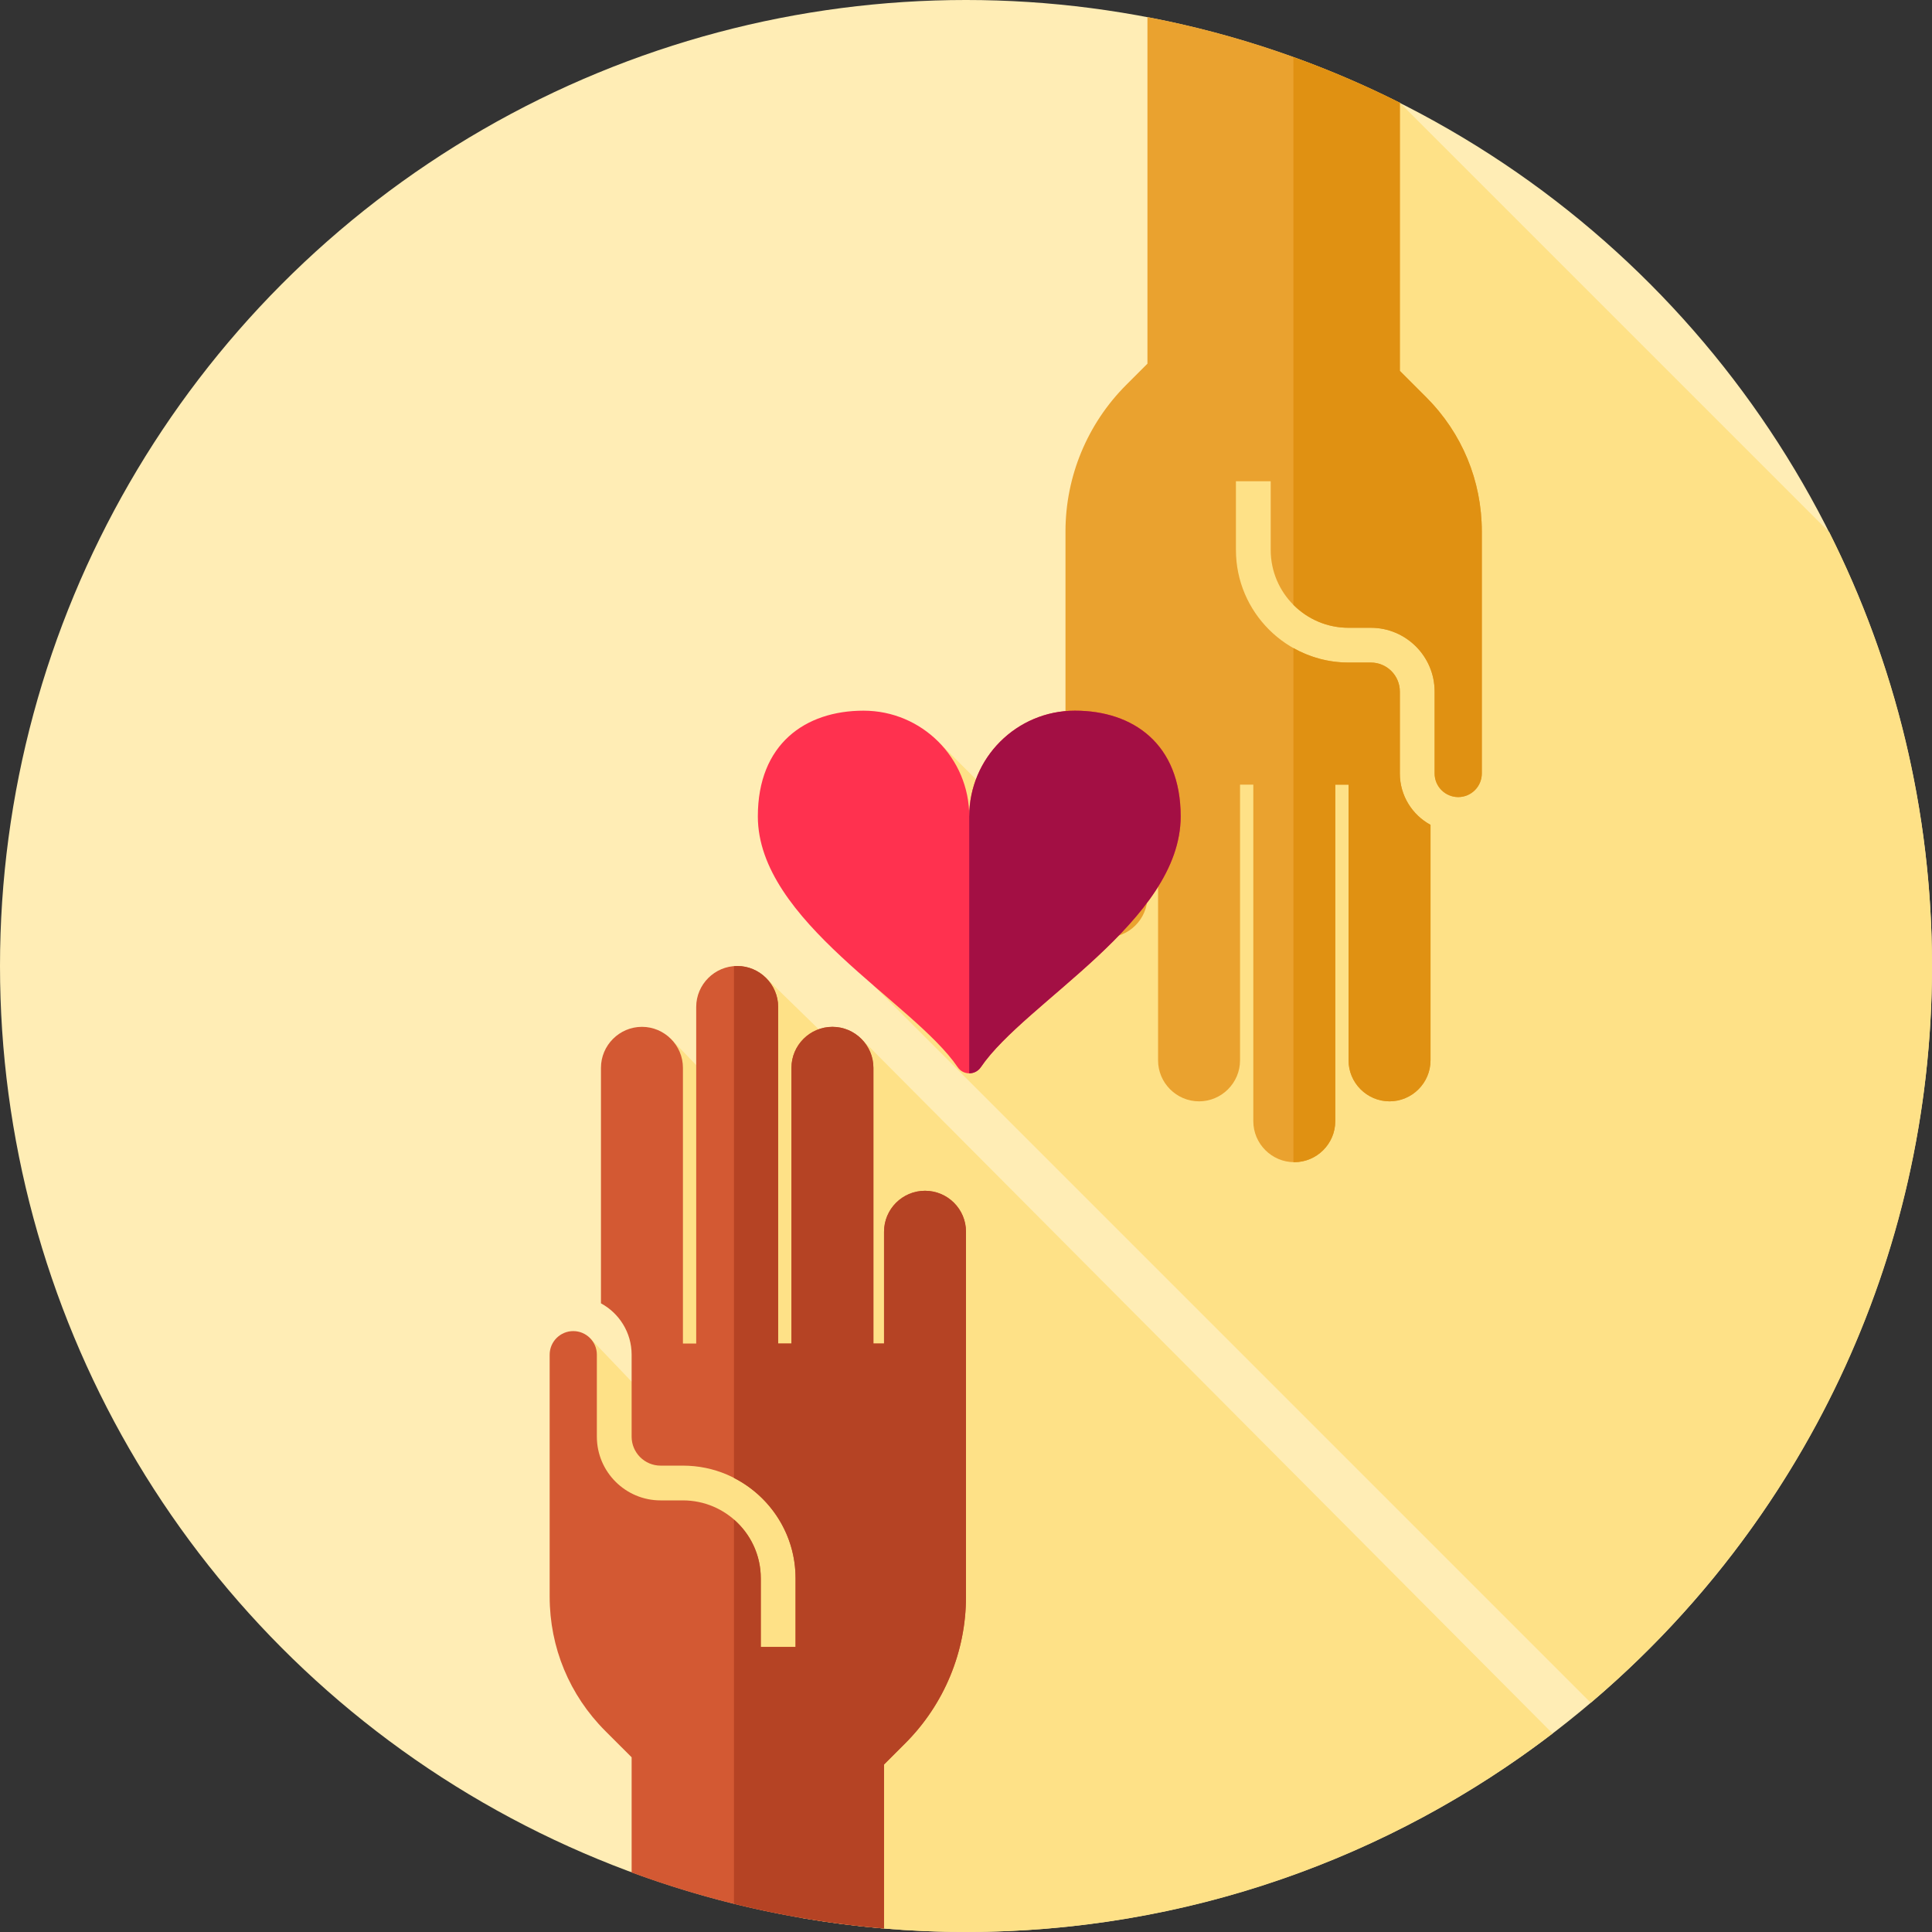 <?xml version="1.0" encoding="iso-8859-1"?>
<!-- Generator: Adobe Illustrator 19.0.0, SVG Export Plug-In . SVG Version: 6.00 Build 0)  -->
<svg version="1.1" id="Layer_1" xmlns="http://www.w3.org/2000/svg" xmlns:xlink="http://www.w3.org/1999/xlink" x="0px" y="0px"
	 viewBox="0 0 512 512" style="enable-background:new 0 0 512 512;" xml:space="preserve">
<rect x="0" y="0" width="512" height="512" fill="#333333" stroke="none"/>
<circle style="fill:#FFEDB5;" cx="256" cy="256" r="256"/>
<g>
	<path style="fill:#FEE187;" d="M411.453,459.39L228.338,275.38l-3.156,5.392l-22.187-21.625l0.086,42.346l-25.274-26.165
		l-2.703,98.9l-18.73-19.609l-1.15,88.736l27.798,25.547l29.291,39.369C226.511,510.712,241.105,512,256,512
		C314.471,512,368.352,492.382,411.453,459.39z"/>
	<path style="fill:#FEE187;" d="M231.422,261.108l190.136,190.136C476.881,404.287,512,334.25,512,256
		c0-41.35-9.816-80.401-27.226-114.974l-113.8-113.8l0,0l-87.261,120.742v74.314l-5.351,3.972l-29.924-29.922L231.422,261.108z"/>
</g>
<path style="fill:#EAA22F;" d="M304.085,4.529v91.85l-5.632,5.632c-10.3,10.302-16.089,24.273-16.089,38.841v96.711
	c0,5.997,4.863,10.861,10.861,10.861c5.997,0,10.861-4.861,10.861-10.861v-29.618h2.815v73.061c0,5.973,4.887,10.861,10.861,10.861
	s10.861-4.887,10.861-10.861v-73.061h3.518v89.186c0,5.973,4.887,10.861,10.861,10.861s10.861-4.886,10.861-10.861v-89.186h3.518
	v73.061c0,5.973,4.887,10.861,10.861,10.861s10.861-4.887,10.861-10.861v-62.414c-4.834-2.619-8.126-7.737-8.126-13.61v-21.719
	c0-4.236-3.444-7.68-7.678-7.68h-5.923c-16.453,0-29.839-13.384-29.839-29.837v-18.211h9.214v18.211
	c0,11.373,9.252,20.623,20.625,20.623h5.923c9.316,0,16.893,7.578,16.893,16.894v21.719c0,3.448,2.805,6.253,6.253,6.253
	s6.253-2.805,6.253-6.253v-64.129c0-13.441-5.236-26.079-14.739-35.585l-6.982-6.98V27.226
	C350.146,16.737,327.69,9.016,304.085,4.529z"/>
<g>
	<path style="fill:#E09112;" d="M343,307.99c5.973,0,10.861-4.886,10.861-10.861v-89.186h3.518v73.061
		c0,5.973,4.887,10.861,10.861,10.861s10.861-4.887,10.861-10.861v-62.412c-4.834-2.619-8.126-7.737-8.126-13.61v-21.719
		c0-4.236-3.444-7.68-7.678-7.68h-5.923c-5.304,0-10.28-1.407-14.6-3.843v136.24C342.847,307.979,342.923,307.99,343,307.99z"/>
	<path style="fill:#E09112;" d="M377.956,105.269l-6.982-6.98V27.226c-9.099-4.582-18.523-8.601-28.203-12.086v145.155
		c3.736,3.749,8.902,6.073,14.6,6.073h5.923c9.316,0,16.893,7.578,16.893,16.894v21.719c0,3.448,2.805,6.253,6.253,6.253
		s6.253-2.805,6.253-6.253v-64.129C392.694,127.41,387.46,114.772,377.956,105.269z"/>
</g>
<path style="fill:#D35933;" d="M256,326.428c0-5.997-4.863-10.861-10.861-10.861c-5.997,0-10.861,4.861-10.861,10.861v29.618h-2.815
	v-73.061c0-5.973-4.887-10.861-10.861-10.861s-10.861,4.887-10.861,10.861v73.061h-3.518v-89.186
	c0-5.973-4.887-10.861-10.861-10.861c-5.973,0-10.861,4.887-10.861,10.861v89.186h-3.518v-73.061
	c0-5.973-4.887-10.861-10.861-10.861c-5.973,0-10.861,4.887-10.861,10.861v62.412c4.836,2.619,8.126,7.737,8.126,13.61v21.721
	c0,4.236,3.444,7.68,7.678,7.68h5.923c16.453,0,29.839,13.384,29.839,29.837v18.211h-9.214v-18.211
	c0-11.373-9.252-20.623-20.625-20.623h-5.923c-9.316,0-16.894-7.578-16.894-16.894v-21.721c0-3.448-2.805-6.253-6.253-6.253
	s-6.253,2.805-6.253,6.253v64.129c0,13.441,5.236,26.079,14.739,35.585l6.982,6.98v30.539c21.125,7.794,43.563,12.871,66.889,14.832
	v-43.461l5.632-5.632C250.211,451.679,256,437.708,256,423.14L256,326.428L256,326.428z"/>
<path style="fill:#B54324;" d="M245.139,315.568c-5.997,0-10.861,4.861-10.861,10.861v29.618h-2.815v-73.061
	c0-5.973-4.887-10.861-10.861-10.861s-10.861,4.887-10.861,10.861v73.061h-3.518v-89.186c0-5.973-4.887-10.861-10.861-10.861
	c-0.286,0-0.569,0.021-0.85,0.043v135.639c9.669,4.942,16.317,14.981,16.317,26.564v18.211h-9.214v-18.211
	c0-6.197-2.762-11.752-7.102-15.536v101.812c12.902,3.179,26.178,5.408,39.765,6.551v-43.461l5.632-5.632
	c10.3-10.302,16.089-24.273,16.089-38.841v-96.711C256,320.429,251.137,315.568,245.139,315.568z"/>
<path style="fill:#FF314F;" d="M253.8,282.822c1.465,2.162,4.656,2.162,6.123,0c11.704-17.267,52.965-38.71,52.965-66.474
	c0-19.147-12.541-28.013-28.013-28.013c-15.472,0-28.013,12.541-28.013,28.013c0-15.472-12.541-28.013-28.013-28.013
	s-28.013,8.866-28.013,28.013C200.835,244.114,242.097,265.556,253.8,282.822z"/>
<path style="fill:#A30F44;" d="M284.875,188.335c-15.472,0-28.013,12.541-28.013,28.013c0-0.069-0.01-0.134-0.01-0.203v68.298
	c1.167,0.003,2.336-0.536,3.072-1.62c11.704-17.267,52.965-38.71,52.965-66.474C312.889,197.201,300.347,188.335,284.875,188.335z"
	/>
<g>
</g>
<g>
</g>
<g>
</g>
<g>
</g>
<g>
</g>
<g>
</g>
<g>
</g>
<g>
</g>
<g>
</g>
<g>
</g>
<g>
</g>
<g>
</g>
<g>
</g>
<g>
</g>
<g>
</g>
</svg>
